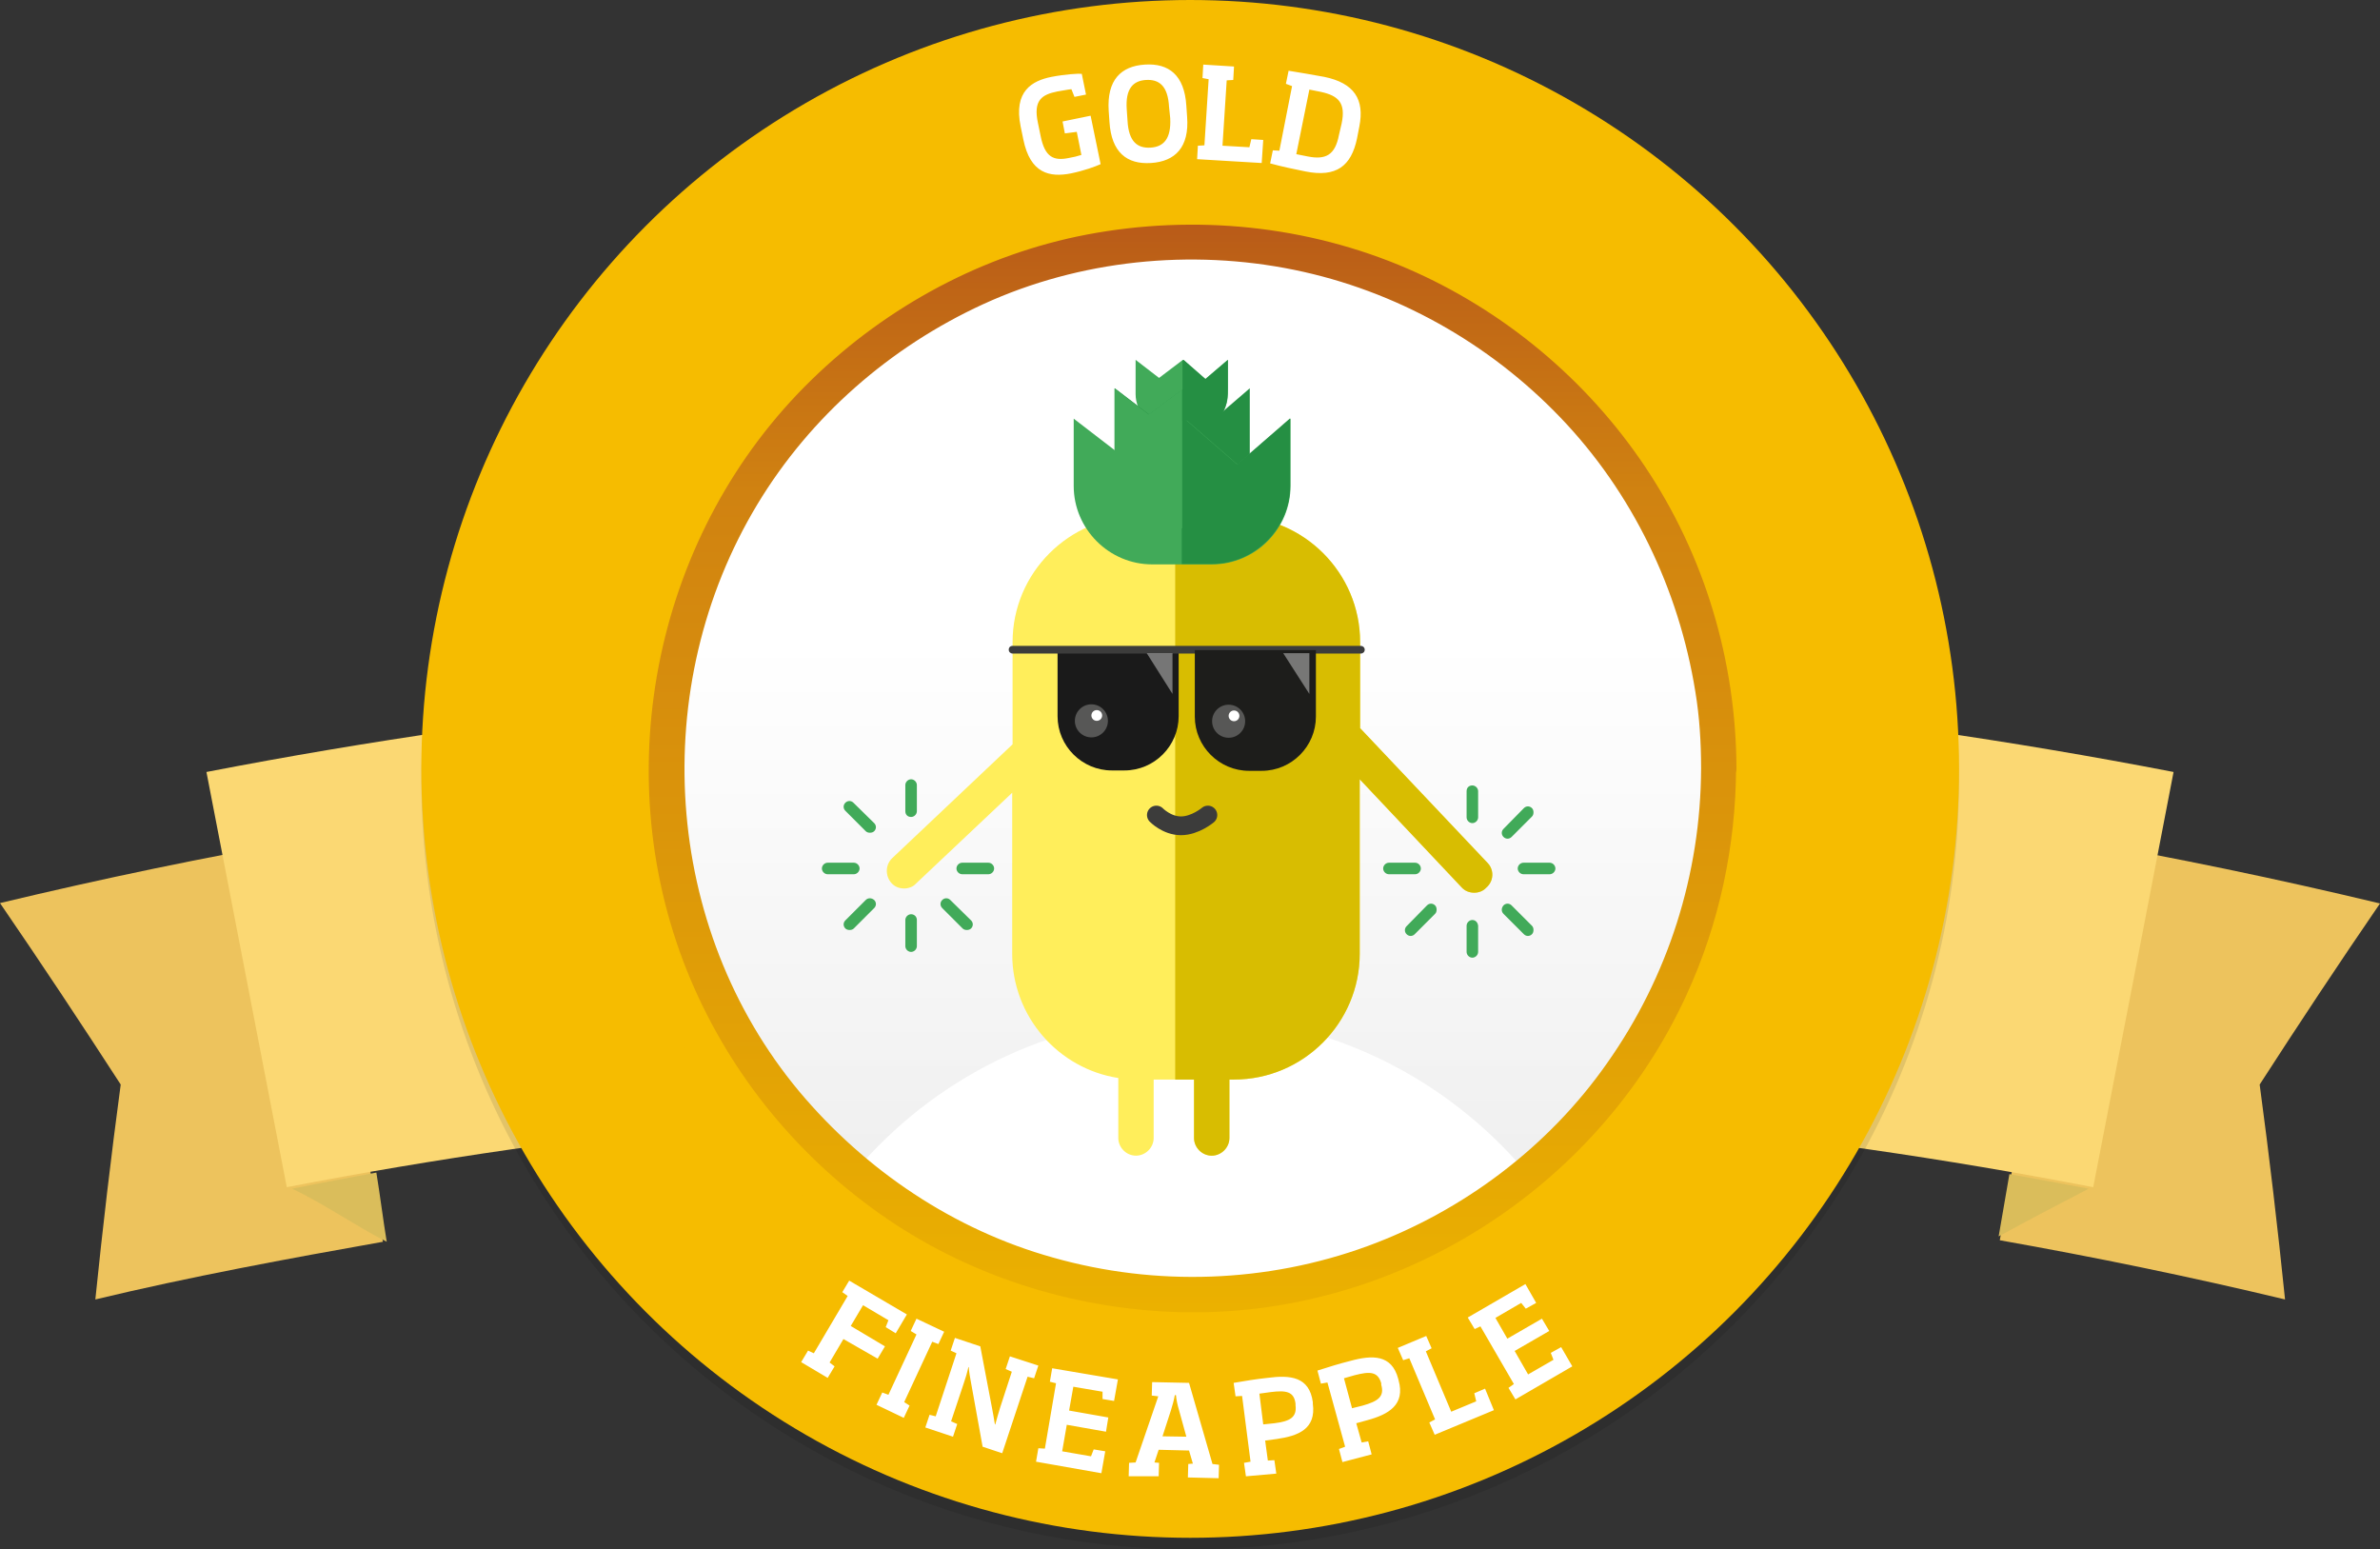 <svg xmlns="http://www.w3.org/2000/svg" xmlns:xlink="http://www.w3.org/1999/xlink" width="619.1" height="403" viewBox="0 0 619.1 403"><rect x="0" y="0" width="619.1" height="403" fill="#333333" stroke="none"/><style>.Graphic_x0020_Style_x0020_3{fill:url(#SVGID_1_);} .st0{fill:#EDC35D;} .st1{fill:#FBD873;} .st2{fill:#DABD5B;} .st3{opacity:0.1;} .st4{fill:#F6BC00;} .st5{fill:#FFFFFF;} .st6{fill:url(#SVGID_2_);} .st7{fill:url(#SVGID_3_);} .st8{clip-path:url(#SVGID_5_);fill:#FFEE5B;} .st9{clip-path:url(#SVGID_5_);fill:#D8BD01;} .st10{fill:#41AA59;} .st11{fill:none;stroke:#3C3C3B;stroke-width:4.879;stroke-linecap:round;stroke-linejoin:round;stroke-miterlimit:10;} .st12{clip-path:url(#SVGID_7_);fill:#1A1A1A;} .st13{display:none;opacity:0.4;clip-path:url(#SVGID_7_);fill:#FFFFFF;} .st14{fill:#575756;} .st15{fill:#3C3C3B;} .st16{clip-path:url(#SVGID_9_);fill:#1D1D1B;} .st17{display:none;opacity:0.4;clip-path:url(#SVGID_9_);fill:#FFFFFF;} .st18{fill:#258F43;} .st19{opacity:0.4;fill:#FFFFFF;} .st20{fill:url(#SVGID_10_);} .st21{fill:url(#SVGID_11_);} .st22{clip-path:url(#SVGID_13_);fill:#FFEE5B;} .st23{clip-path:url(#SVGID_13_);fill:#D8BD01;} .st24{clip-path:url(#SVGID_15_);fill:#1A1A1A;} .st25{display:none;opacity:0.4;clip-path:url(#SVGID_15_);fill:#FFFFFF;} .st26{clip-path:url(#SVGID_17_);fill:#1D1D1B;} .st27{display:none;opacity:0.4;clip-path:url(#SVGID_17_);fill:#FFFFFF;}</style><defs><linearGradient id="SVGID_1_" gradientUnits="userSpaceOnUse" x1="-1703.427" y1="-1640" x2="-1703.427" y2="-1639"><stop offset="0" stop-color="#B95B18"/><stop offset=".245" stop-color="#D08211"/><stop offset="1" stop-color="#EBB100"/></linearGradient></defs><path class="st0" d="M99.6 323c-24.8 4.4-50.2 9.1-74.8 15 1.9-18.6 4.1-37.3 6.6-55.9-10.3-15.9-20.7-31.6-31.4-47.2 26.7-6.4 53.6-12 80.6-16.7 6.1 34.8 12.9 70 19 104.8zM520.2 322.6c24.8 4.4 49.6 9.5 74.2 15.4-1.9-18.6-4.1-37.3-6.6-55.9 10.2-15.8 20.6-31.5 31.3-47.1-26.7-6.4-53.6-12-80.6-16.7-6.1 34.7-12.2 69.5-18.3 104.3z"/><path class="st1" d="M544.5 308.8c-155.2-30-314.7-30-469.9 0-7-36-13.9-72-20.9-108 169-32.7 342.7-32.7 511.7 0-6.9 36-13.9 72-20.9 108z"/><path class="st2" d="M76 309.2c7.3-1.5 14.6-2.8 21.9-4.2.9 5.4 1.8 12.6 2.7 18-8.1-4.1-16.3-9.9-24.6-13.8zM543.3 309.2c-6.9-1.3-13.7-2.6-20.6-3.8-.9 5.4-1.9 10.8-2.8 16.2 7.7-4.2 15.5-8.3 23.4-12.4z"/><g><circle cx="309.6" cy="203" r="200" class="st3"/><circle class="st4" cx="309.6" cy="200" r="200"/><path class="st5" d="M278.6 45.1c-5.6 1.1-10.6 0-12.4-8.8l-.7-3.4c-1.9-9.2 3-11.9 8-12.9 3.6-.7 7.1-.9 7.9-.8l1.1 5.4-3 .6-.8-2c-1 .1-2.4.4-3.7.6-3.9.8-6.3 2.2-5 8.2l.7 3.4c1.1 5.5 3.4 6.5 7.3 5.7 1.2-.2 2.4-.5 3.3-.8l-1.2-6-3.1.4-.6-3.1 7.3-1.5 2.6 12.6c-1.3.6-4.3 1.7-7.7 2.4zM299.4 42.4c-6.3.4-10.3-2.8-10.8-10.7l-.2-2.9c-.5-8 3.2-11.6 9.4-12 6.2-.4 10.3 2.7 10.8 10.7l.2 2.9c.6 7.9-3.1 11.6-9.4 12zm4.7-14.6c-.3-5.5-2.6-7.2-6-7-3.3.2-5.4 2.2-5 7.7l.2 2.9c.3 5.5 2.6 7.2 6 7 3.3-.2 5.4-2.2 5.1-7.7l-.3-2.9zM311.4 41.4l.2-3.5 1.7-.1 1.1-17.2-1.6-.3.2-3.5 8 .5-.2 3.5-1.7.1-1.1 17 7 .4.5-2.1 3.1.2-.4 6-16.8-1zM339.6 44.6c-3-.6-6.3-1.3-9.2-2.1l.7-3.4 1.7.1 3.3-16.8-1.6-.6.7-3.4c3 .5 6.1 1 9.3 1.6 7.8 1.6 10.5 5.9 9.1 12.9L353 36c-1.5 7.2-5.4 10.2-13.4 8.6zm9.4-12.5c1.1-5.3-.8-7.2-5.4-8.2l-3-.6-3.4 16.8 3 .6c4.6.9 7.1-.3 8.1-5.6l.7-3z"/><g><path class="st5" d="M219.4 348.3l-3.6 6.1 1.3 1-1.8 3-6.9-4.1 1.8-3 1.5.7 8.8-14.9-1.4-1 1.8-3 15 8.8-2.9 4.9-2.6-1.6.7-1.8-6.6-3.9-3.2 5.4 8.9 5.3-1.9 3.2-8.9-5.1zM228 365.4l1.5-3.2 1.6.6 7.3-15.7-1.5-.9 1.5-3.2 7.2 3.4-1.5 3.2-1.6-.6-7.3 15.7 1.4.9-1.5 3.2-7.1-3.4zM270.1 355.2l-1.1 3.3-1.7-.4-6.6 19.9-5.1-1.7-3-16.6c-.3-1.6-.5-2.7-.6-4.1h-.1c-.3 1.4-.8 3.1-1.3 4.5l-3.2 9.6 1.6.7-1.1 3.3-7.2-2.4 1.1-3.3 1.6.4 5.4-16.4-1.5-.7 1.1-3.3 6.6 2.2 3.1 16.3c.2 1.2.5 2.6.7 4h.1c.4-1.5.9-3.2 1.3-4.5l3-9.2-1.6-.7 1.1-3.3 7.4 2.4zM269.5 380.2l.6-3.5 1.7.1 2.9-17-1.6-.4.6-3.5 17.1 2.9-1 5.6-3-.5V362l-7.6-1.3-1.1 6.2 10.2 1.8-.6 3.7-10.2-1.8-1.2 6.9 7.5 1.3.7-1.8 3 .5-1 5.7-17-3zM293.6 384l.1-3.5 1.7-.1 5.9-17.2-1.7-.2.1-3.5 9.6.2 6.1 21.1 1.7.2-.1 3.5-8-.2.1-3.5 1.2-.1-1-3.4-7.9-.2-1.1 3.3 1.2.1-.1 3.5h-7.8zm13.1-17.2c-.4-1.3-.7-2.7-.8-3.9h-.3c-.2 1.2-.6 2.6-1 3.9l-2.2 6.8 6.2.1-1.9-6.9zM324.1 384l-.5-3.5 1.7-.3-2.2-17.1-1.7.1-.5-3.5c2.9-.5 5.9-1 8.8-1.3 6-.8 10.9-.3 11.8 6.3v.4c.9 6.6-3.8 8.4-9.4 9.2l-3 .4.7 5.2 1.7-.1.5 3.5-7.9.7zm12.9-18.9c-.4-3.2-2.5-3.5-6.5-3l-2.9.4 1 8c.9-.1 1.9-.2 2.9-.3 4-.5 5.9-1.5 5.5-4.7v-.4zM349.2 380.3l-.9-3.4 1.6-.6-4.6-16.7-1.7.3-.9-3.4c2.8-.9 5.7-1.8 8.5-2.5 5.8-1.6 10.8-1.7 12.5 4.6l.1.4c1.8 6.4-2.6 8.9-8.1 10.4l-2.9.8 1.4 5 1.7-.3.9 3.4-7.6 2zm10.1-20.5c-.9-3.1-3-3.1-6.9-2.1l-2.8.8 2.1 7.8c.9-.2 1.9-.5 2.8-.7 3.9-1.1 5.7-2.3 4.8-5.4v-.4zM373.2 373.2l-1.4-3.2 1.5-.8-6.7-15.9-1.6.5-1.4-3.2 7.4-3.1 1.4 3.2-1.5.8 6.6 15.7 6.5-2.7-.5-2.1 2.8-1.2 2.3 5.6-15.4 6.4zM394.2 364l-1.8-3 1.4-1-8.7-15-1.5.7-1.8-3 15-8.7 2.8 4.9-2.7 1.5-1.2-1.5-6.7 3.9 3.1 5.4 9-5.2 1.9 3.2-9 5.2 3.5 6.1 6.6-3.8-.7-1.8 2.7-1.5 2.9 5-14.8 8.6z"/></g><g><linearGradient id="SVGID_2_" gradientUnits="userSpaceOnUse" x1="310.655" y1="63.289" x2="310.655" y2="334.816"><stop offset=".381" stop-color="#FFF"/><stop offset="1" stop-color="#ECECEC"/></linearGradient><circle class="st6" cx="310.7" cy="199.1" r="135.8"/><path class="st5" d="M309.6 340.6c33.9 0 64.3-14.8 85.2-38.2-20.9-23.4-51.3-38.2-85.2-38.2-33.9 0-64.3 14.8-85.2 38.2 20.9 23.4 51.3 38.2 85.2 38.2z"/><path class="st4" d="M449.8 199.9c-.1 29.2-9.2 57.5-26 81.3-16.2 23-39.7 40.7-66 50.4-27.8 10.2-58.4 11.2-86.8 3.2-27.4-7.7-51.8-24-70-45.8-37.8-45.3-41.9-111.7-11.6-161.9 14.6-24.3 36.7-43.4 62.4-55.2 26.6-12.2 57.2-15.3 85.8-9.5 28 5.7 53.7 20.1 73.4 40.7 19.9 20.7 32.7 47.3 37.2 75.6 1.2 7.1 1.6 14.2 1.6 21.2 0 6.3 9.8 6.3 9.7 0-.1-29.6-8.8-58.8-25.3-83.4-16-23.9-38.9-43-65.4-54.4-27.8-12-58.7-15.1-88.4-9.4-28.5 5.4-55.1 19.7-75.9 39.9-43 41.8-56.8 107.5-34.4 163.1 10.8 27 29.4 50.1 53 67 24 17.1 53.2 26.4 82.6 27.2 59.3 1.7 115.4-33.6 140.1-87.5 9-19.6 13.6-41 13.6-62.5.2-6.2-9.6-6.2-9.6 0z"/><linearGradient id="SVGID_3_" gradientUnits="userSpaceOnUse" x1="310.233" y1="58.438" x2="310.233" y2="341.359"><stop offset="0" stop-color="#B95B18"/><stop offset=".245" stop-color="#D08211"/><stop offset="1" stop-color="#EBB100"/></linearGradient><path class="st7" d="M442.5 199.9c-.1 27.5-8.6 54.2-24.5 76.7-15.2 21.7-37.4 38.4-62.2 47.5-26.2 9.6-55.1 10.6-81.9 3-25.8-7.2-48.8-22.7-66-43.2-35.6-42.7-39.5-105.3-10.9-152.7 13.8-22.9 34.6-41 58.8-52.1 25.1-11.5 54-14.4 80.9-8.9 26.4 5.4 50.6 19 69.2 38.4 18.7 19.5 30.8 44.6 35.1 71.3 1.1 6.6 1.5 13.3 1.5 20 0 5.9 9.2 5.9 9.2 0-.1-28-8.3-55.5-23.9-78.7-15.1-22.5-36.7-40.5-61.6-51.3-26.2-11.3-55.4-14.2-83.4-8.9-26.9 5.1-52 18.6-71.6 37.7-40.6 39.4-53.5 101.4-32.5 153.8 10.2 25.4 27.7 47.3 50 63.1 22.7 16.1 50.2 24.9 77.9 25.7 56 1.6 108.8-31.7 132.1-82.5 8.5-18.5 12.8-38.6 12.9-59 .1-5.9-9.1-5.9-9.1.1z"/><g><defs><path id="SVGID_4_" d="M387 224.5l-33.2-35.1V167c0-18-14.7-32.7-32.7-32.7h-25c-18 0-32.7 14.7-32.7 32.7v26.6l-31.3 29.6c-1.8 1.7-1.9 4.6-.2 6.5.9 1 2.1 1.4 3.3 1.4 1.1 0 2.3-.4 3.1-1.3l25-23.6v41.9c0 16.3 12 29.9 27.6 32.3V296c0 2.5 2.1 4.6 4.6 4.6 2.5 0 4.6-2.1 4.6-4.6v-15.2h10.5V296c0 2.5 2.1 4.6 4.6 4.6 2.5 0 4.6-2.1 4.6-4.6v-15.2h1.2c18 0 32.7-14.7 32.7-32.7v-45.4l26.5 28.1c.9 1 2.1 1.4 3.3 1.4 1.1 0 2.3-.4 3.1-1.3 2-1.7 2.1-4.6.4-6.4z"/></defs><clipPath id="SVGID_5_"><use xlink:href="#SVGID_4_" overflow="visible"/></clipPath><path class="st8" d="M197.2 113.8h232.2v200.7H197.2z"/><path class="st9" d="M305.7 114.8h122.7v200.7H305.7z"/><path class="st10" d="M237 212.5c.8 0 1.5-.7 1.5-1.5v-6.8c0-.8-.7-1.5-1.5-1.5s-1.5.7-1.5 1.5v6.8c0 .9.6 1.5 1.5 1.5zM237 237.8c-.8 0-1.5.7-1.5 1.5v6.8c0 .8.7 1.5 1.5 1.5s1.5-.7 1.5-1.5v-6.8c0-.9-.7-1.5-1.5-1.5zM222 208.8c-.6-.6-1.5-.6-2.1 0-.6.6-.6 1.5 0 2.1l5.3 5.3c.3.3.7.4 1.1.4s.8-.1 1.1-.4c.6-.6.6-1.5 0-2.1l-5.4-5.3zM247.2 234.1c-.6-.6-1.5-.6-2.1 0-.6.6-.6 1.5 0 2.1l5.3 5.3c.3.3.7.4 1.1.4.4 0 .8-.1 1.1-.4.6-.6.6-1.5 0-2.1l-5.4-5.3zM223.6 225.9c0-.8-.7-1.5-1.5-1.5h-6.8c-.8 0-1.5.7-1.5 1.5s.7 1.5 1.5 1.5h6.8c.8 0 1.5-.7 1.5-1.5zM257.1 224.4h-6.8c-.8 0-1.5.7-1.5 1.5s.7 1.5 1.5 1.5h6.8c.8 0 1.5-.7 1.5-1.5s-.7-1.5-1.5-1.5zM225.2 234.1l-5.3 5.3c-.6.6-.6 1.5 0 2.1.3.3.7.4 1.1.4s.8-.1 1.1-.4l5.3-5.3c.6-.6.6-1.5 0-2.1-.7-.6-1.6-.6-2.2 0zM369.6 225.9c0-.8-.7-1.5-1.5-1.5h-6.8c-.8 0-1.5.7-1.5 1.5s.7 1.5 1.5 1.5h6.8c.8 0 1.5-.7 1.5-1.5zM394.8 225.9c0 .8.7 1.5 1.5 1.5h6.8c.8 0 1.5-.7 1.5-1.5s-.7-1.5-1.5-1.5h-6.8c-.8 0-1.5.7-1.5 1.5zM365.9 240.9c-.6.6-.6 1.5 0 2.1.6.6 1.5.6 2.1 0l5.3-5.3c.3-.3.4-.7.4-1.1 0-.4-.1-.8-.4-1.1-.6-.6-1.5-.6-2.1 0l-5.3 5.4zM391.1 215.6c-.6.6-.6 1.5 0 2.1.6.6 1.5.6 2.1 0l5.3-5.3c.3-.3.4-.7.4-1.1 0-.4-.1-.8-.4-1.1-.6-.6-1.5-.6-2.1 0l-5.3 5.4zM383 239.3c-.8 0-1.5.7-1.5 1.5v6.8c0 .8.7 1.5 1.5 1.5s1.5-.7 1.5-1.5v-6.8c-.1-.9-.7-1.5-1.5-1.5zM381.5 205.8v6.8c0 .8.7 1.5 1.5 1.5s1.5-.7 1.5-1.5v-6.8c0-.8-.7-1.5-1.5-1.5-.9 0-1.5.6-1.5 1.5zM391.1 237.7l5.3 5.3c.6.6 1.5.6 2.1 0 .3-.3.4-.7.4-1.1 0-.4-.1-.8-.4-1.1l-5.3-5.3c-.6-.6-1.5-.6-2.1 0-.6.7-.6 1.6 0 2.2z"/><path class="st11" d="M300.8 212s2.7 2.8 6.4 2.8 7-2.8 7-2.8"/><g><defs><path id="SVGID_6_" d="M292.5 169h-17.4v17.3c0 7.8 6.4 14.1 14.1 14.1h3.3c7.8 0 14.1-6.4 14.1-14.1V169h-14.1z"/></defs><clipPath id="SVGID_7_"><use xlink:href="#SVGID_6_" overflow="visible"/></clipPath><path class="st12" d="M268 153.6h43.2v50.5H268z"/><path class="st13" d="M272.896 152.79l4.288-3.113 35.844 49.355-4.288 3.114z"/><circle class="st14" cx="283.9" cy="187.5" r="4.3"/><circle class="st5" cx="285.3" cy="186.1" r="1.4"/><path class="st15" d="M354 170h-90.6c-.5 0-1-.4-1-1s.4-1 1-1H354c.5 0 1 .4 1 1s-.5 1-1 1z"/><g><defs><path id="SVGID_8_" d="M328.2 169.1h-17.4v17.3c0 7.8 6.4 14.1 14.1 14.1h3.3c7.8 0 14.1-6.4 14.1-14.1v-17.3h-14.1z"/></defs><clipPath id="SVGID_9_"><use xlink:href="#SVGID_8_" overflow="visible"/></clipPath><path class="st16" d="M303.7 153.8h43.2v50.5h-43.2z"/><path class="st17" d="M308.583 152.878l4.288-3.115 35.85 49.355-4.287 3.115z"/></g><g><circle class="st14" cx="319.6" cy="187.6" r="4.3"/><circle class="st5" cx="321" cy="186.2" r="1.4"/></g></g><g><path class="st10" d="M319.4 93.6v8.9c0 4.8-3.9 8.7-8.7 8.7h-6.6c-4.8 0-8.7-3.9-8.7-8.7v-8.9l6.1 4.7 6.2-4.7 5.8 5 5.9-5z"/></g><g><path class="st18" d="M325.1 101v23.7c0 7-5.7 12.7-12.7 12.7h-9.7c-7 0-12.7-5.7-12.7-12.7V101l8.9 6.8 9.1-6.8 8.5 7.4 8.6-7.4z"/></g><g><path class="st10" d="M335.7 108.9v17.5c0 11.2-9.2 20.4-20.4 20.4h-15.6c-11.2 0-20.4-9.2-20.4-20.4v-17.5l14.3 11 14.6-11 13.7 11.9 13.8-11.9z"/></g><path class="st19" d="M298.3 169.9h6.7v10.6M333.8 169.9h6.8v10.6"/><g><path class="st18" d="M321.8 120.8l-13.7-11.9-.7.5v37.3h7.8c11.2 0 20.4-9.2 20.4-20.4v-17.5l-13.8 12z"/></g><g><path class="st18" d="M313.6 98.6l-5.7-5-.3.2v15.6h3.3c4.7 0 8.5.4 8.5-8.5v-7.3l-5.8 5z"/></g><g><path class="st10" d="M298.8 107.8l-8.9-6.8v23.7c0 7 5.7 12.7 12.7 12.7h4.9v-36.1l-8.7 6.5z"/></g></g></g></g></svg>